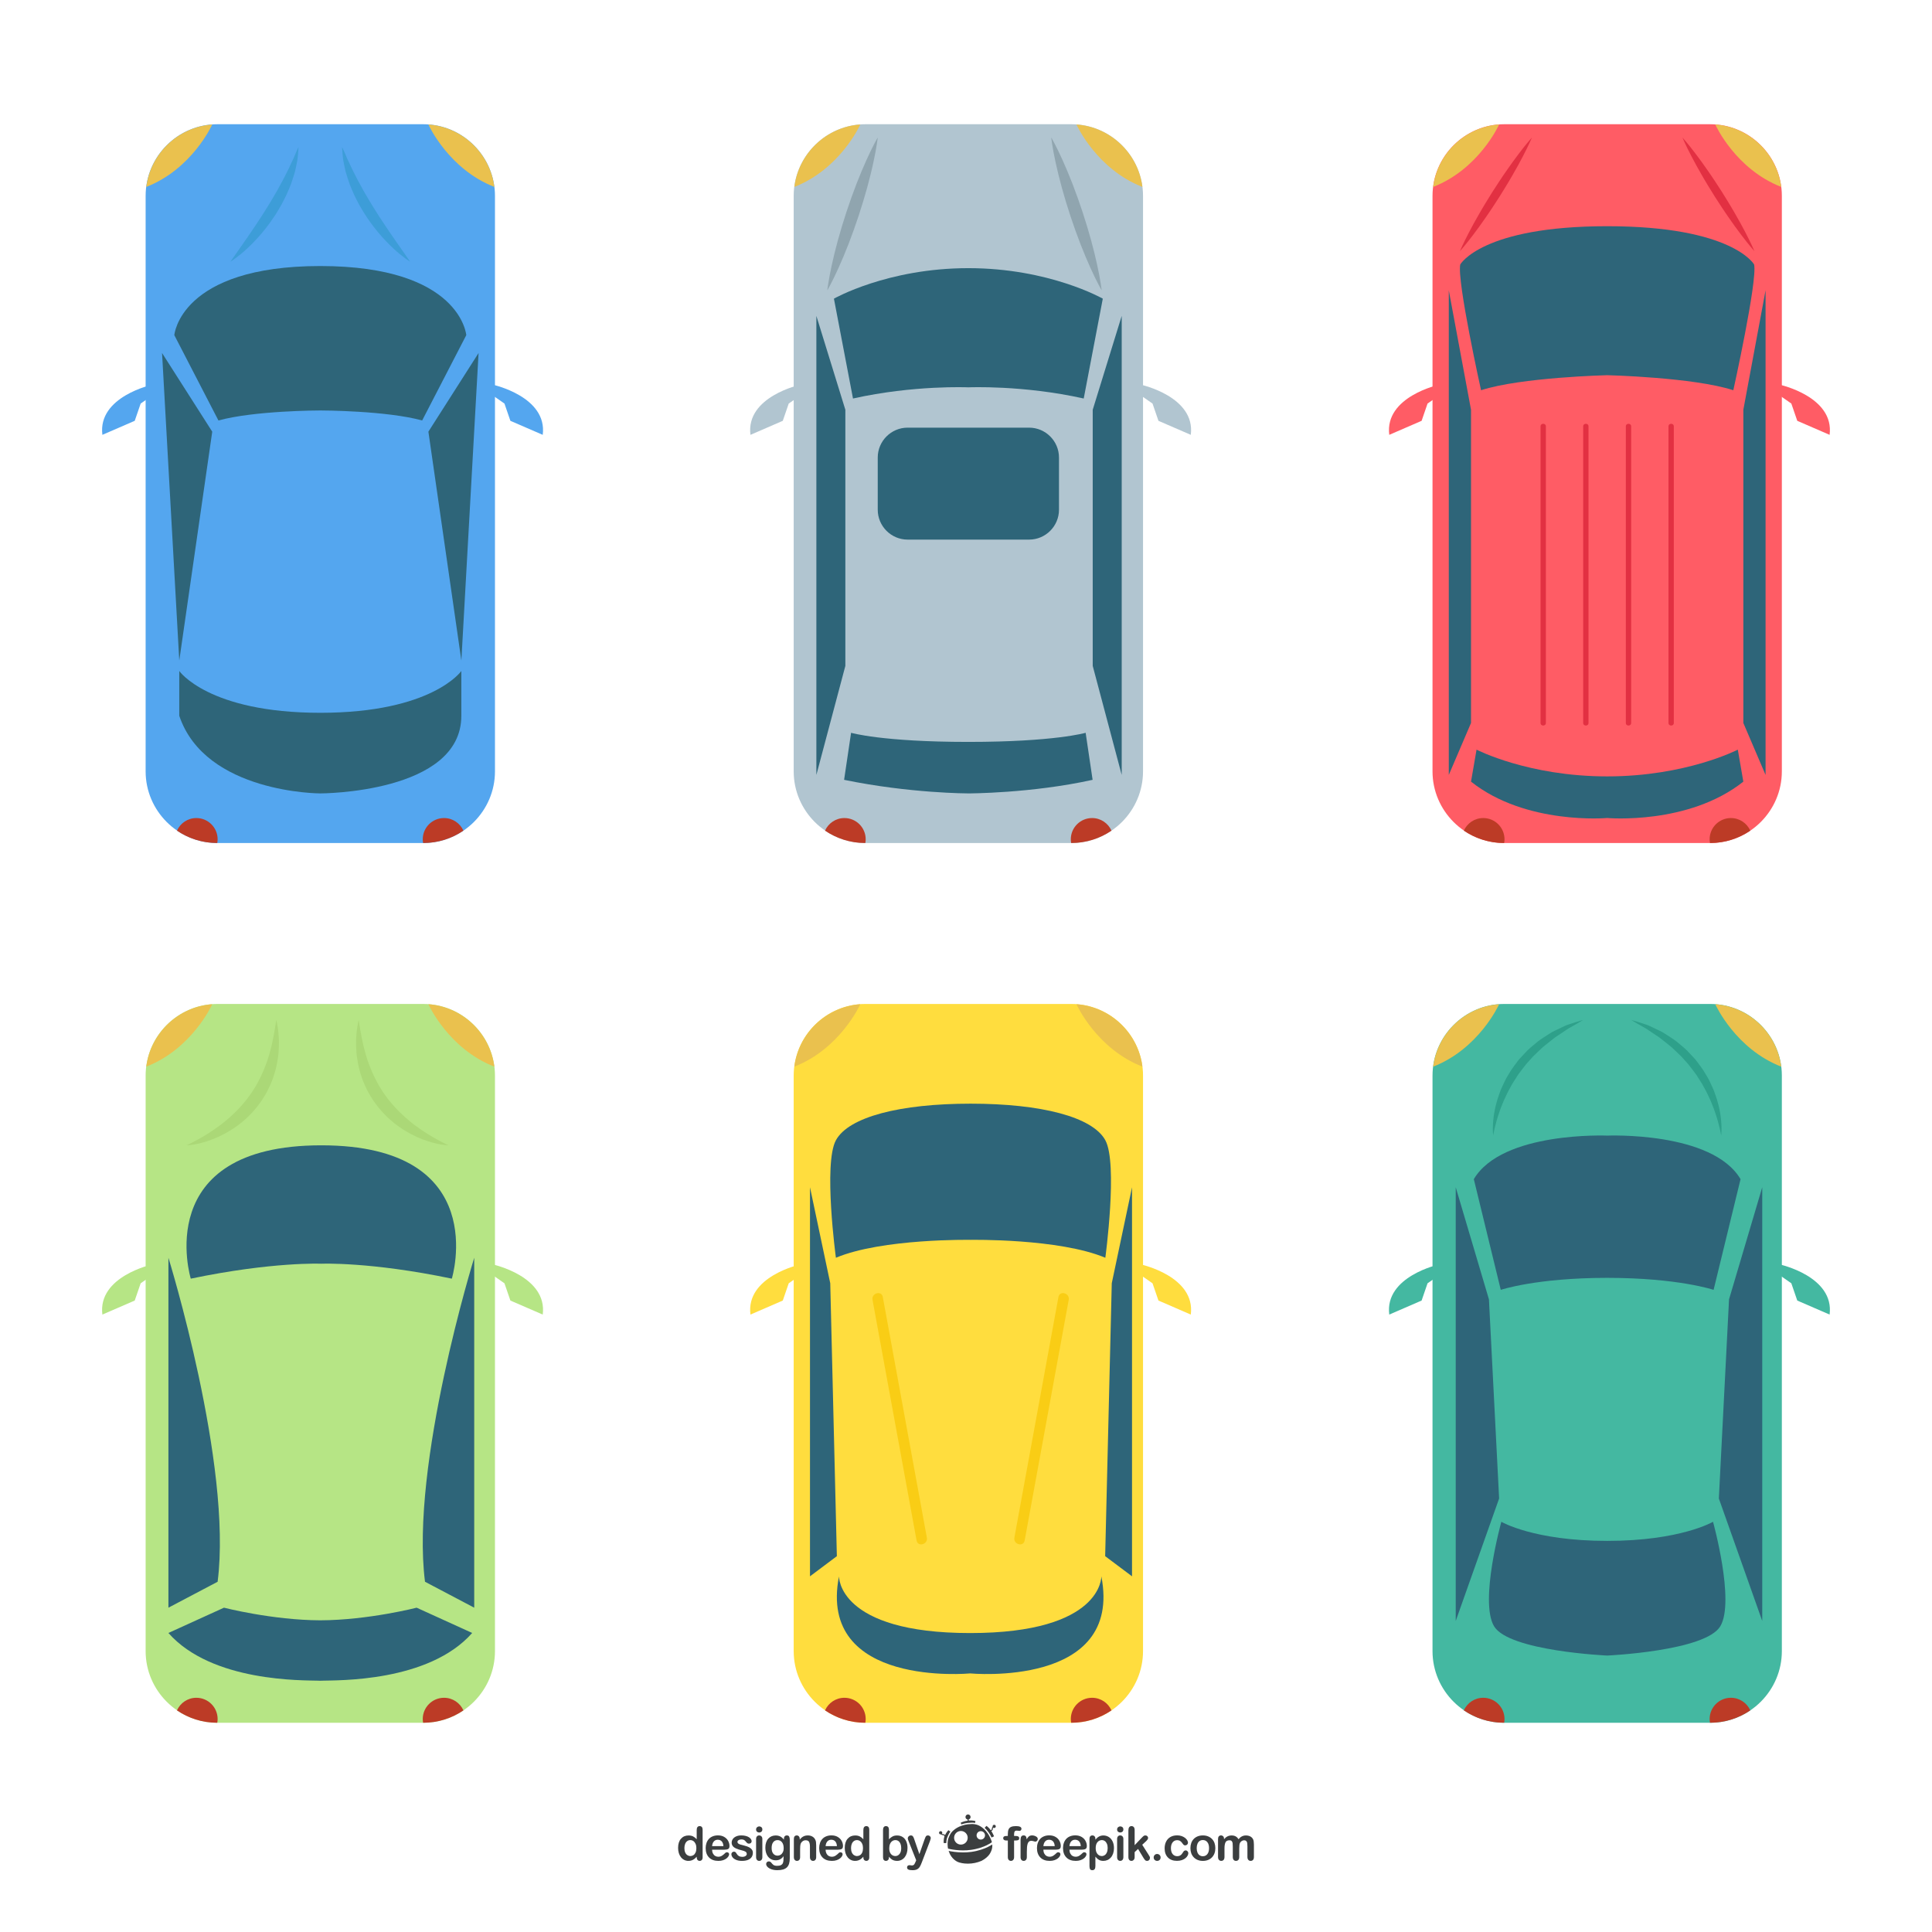 <?xml version="1.0" encoding="utf-8"?>
<!-- Generator: Adobe Illustrator 27.5.0, SVG Export Plug-In . SVG Version: 6.00 Build 0)  -->
<svg version="1.1" xmlns="http://www.w3.org/2000/svg" xmlns:xlink="http://www.w3.org/1999/xlink" x="0px" y="0px"
	 viewBox="0 0 500 500" style="enable-background:new 0 0 500 500;" xml:space="preserve">
<g id="BACKGROUND">
	<rect style="fill:#FFFFFF;" width="500" height="500"/>
</g>
<g id="DESIGNED_BY_FREEPIK">
	<g>
		<g>
			<path style="fill:#3B3E3F;" d="M180.308,480.67v-0.16c-0.218,0.248-0.433,0.453-0.645,0.607c-0.211,0.158-0.44,0.276-0.689,0.356
				c-0.246,0.084-0.517,0.122-0.81,0.122c-0.388,0-0.748-0.081-1.077-0.245c-0.332-0.164-0.617-0.399-0.859-0.704
				c-0.24-0.304-0.424-0.661-0.549-1.075c-0.125-0.41-0.187-0.856-0.187-1.335c0-1.013,0.248-1.803,0.742-2.369
				c0.495-0.564,1.146-0.849,1.953-0.849c0.467,0,0.86,0.08,1.182,0.241c0.319,0.16,0.632,0.407,0.938,0.738v-2.392
				c0-0.333,0.065-0.583,0.198-0.755c0.133-0.169,0.322-0.255,0.567-0.255c0.245,0,0.435,0.079,0.567,0.234
				c0.132,0.158,0.199,0.388,0.199,0.692v7.146c0,0.31-0.071,0.54-0.214,0.695c-0.144,0.153-0.327,0.23-0.553,0.23
				c-0.222,0-0.404-0.079-0.55-0.239C180.379,481.196,180.308,480.967,180.308,480.67z M177.121,478.29
				c0,0.439,0.068,0.813,0.203,1.123c0.137,0.308,0.323,0.54,0.562,0.696c0.238,0.156,0.497,0.235,0.778,0.235
				c0.283,0,0.543-0.074,0.781-0.224c0.234-0.147,0.422-0.376,0.563-0.683c0.142-0.306,0.211-0.691,0.211-1.148
				c0-0.432-0.069-0.804-0.211-1.113c-0.141-0.311-0.33-0.548-0.569-0.713c-0.24-0.164-0.501-0.245-0.787-0.245
				c-0.297,0-0.562,0.084-0.795,0.252c-0.234,0.168-0.415,0.409-0.543,0.724C177.184,477.509,177.121,477.874,177.121,478.29z"/>
			<path style="fill:#3B3E3F;" d="M187.453,478.7h-3.168c0.003,0.368,0.076,0.692,0.222,0.973c0.145,0.281,0.337,0.494,0.576,0.635
				c0.239,0.144,0.503,0.215,0.792,0.215c0.195,0,0.371-0.022,0.531-0.068c0.161-0.046,0.316-0.117,0.467-0.214
				c0.15-0.098,0.289-0.201,0.414-0.311c0.127-0.111,0.291-0.262,0.494-0.452c0.082-0.071,0.201-0.107,0.355-0.107
				c0.166,0,0.301,0.046,0.403,0.138c0.103,0.091,0.155,0.219,0.155,0.386c0,0.146-0.058,0.316-0.172,0.513
				c-0.117,0.196-0.289,0.384-0.52,0.563c-0.231,0.182-0.521,0.329-0.872,0.447c-0.35,0.12-0.752,0.179-1.208,0.179
				c-1.042,0-1.851-0.297-2.429-0.89c-0.576-0.594-0.865-1.398-0.865-2.416c0-0.48,0.07-0.924,0.213-1.333
				c0.143-0.409,0.35-0.761,0.623-1.053c0.273-0.294,0.609-0.519,1.01-0.674c0.399-0.157,0.843-0.235,1.33-0.235
				c0.633,0,1.176,0.134,1.628,0.4c0.454,0.268,0.794,0.613,1.019,1.036c0.226,0.423,0.339,0.855,0.339,1.293
				c0,0.41-0.116,0.673-0.35,0.794C188.207,478.64,187.877,478.7,187.453,478.7z M184.285,477.78h2.938
				c-0.039-0.555-0.19-0.97-0.447-1.244c-0.26-0.275-0.601-0.413-1.025-0.413c-0.403,0-0.735,0.14-0.994,0.418
				C184.497,476.82,184.34,477.232,184.285,477.78z"/>
			<path style="fill:#3B3E3F;" d="M194.838,479.477c0,0.447-0.107,0.83-0.326,1.148c-0.217,0.319-0.539,0.561-0.965,0.726
				c-0.426,0.164-0.943,0.245-1.553,0.245c-0.58,0-1.08-0.089-1.494-0.268c-0.416-0.176-0.723-0.399-0.922-0.666
				c-0.197-0.269-0.296-0.536-0.296-0.806c0-0.179,0.062-0.33,0.191-0.456c0.126-0.127,0.287-0.19,0.48-0.19
				c0.17,0,0.299,0.042,0.391,0.126c0.092,0.082,0.179,0.2,0.262,0.349c0.166,0.29,0.365,0.504,0.598,0.648
				c0.232,0.141,0.547,0.213,0.947,0.213c0.324,0,0.59-0.073,0.797-0.217c0.209-0.146,0.313-0.311,0.313-0.495
				c0-0.286-0.107-0.492-0.324-0.624c-0.216-0.129-0.57-0.256-1.065-0.374c-0.558-0.138-1.012-0.284-1.362-0.438
				c-0.351-0.151-0.63-0.352-0.84-0.602c-0.21-0.249-0.314-0.557-0.314-0.92c0-0.324,0.096-0.631,0.29-0.921
				c0.194-0.288,0.481-0.519,0.859-0.691c0.378-0.171,0.833-0.258,1.367-0.258c0.42,0,0.798,0.044,1.13,0.132
				c0.335,0.086,0.614,0.203,0.838,0.35c0.224,0.145,0.395,0.309,0.51,0.487c0.118,0.177,0.175,0.351,0.175,0.522
				c0,0.185-0.062,0.338-0.185,0.458c-0.125,0.117-0.303,0.179-0.533,0.179c-0.166,0-0.307-0.048-0.424-0.145
				c-0.117-0.094-0.25-0.237-0.4-0.426c-0.123-0.159-0.268-0.286-0.433-0.382c-0.167-0.095-0.392-0.141-0.678-0.141
				c-0.293,0-0.536,0.061-0.73,0.186c-0.194,0.126-0.291,0.28-0.291,0.466c0,0.171,0.07,0.31,0.213,0.418
				c0.143,0.111,0.334,0.201,0.577,0.271c0.24,0.071,0.572,0.158,0.997,0.261c0.502,0.123,0.912,0.27,1.23,0.439
				c0.318,0.169,0.561,0.371,0.726,0.603C194.756,478.917,194.838,479.18,194.838,479.477z"/>
			<path style="fill:#3B3E3F;" d="M196.494,474.254c-0.225,0-0.419-0.07-0.578-0.208c-0.162-0.138-0.24-0.334-0.24-0.588
				c0-0.23,0.081-0.418,0.244-0.566c0.165-0.149,0.357-0.224,0.574-0.224c0.21,0,0.395,0.067,0.558,0.203
				c0.163,0.134,0.243,0.329,0.243,0.587c0,0.249-0.08,0.443-0.238,0.584C196.899,474.183,196.711,474.254,196.494,474.254z
				 M197.295,475.927v4.685c0,0.324-0.076,0.569-0.23,0.736c-0.155,0.166-0.351,0.248-0.588,0.248c-0.238,0-0.432-0.083-0.58-0.255
				c-0.148-0.17-0.221-0.413-0.221-0.729v-4.636c0-0.321,0.072-0.563,0.221-0.726c0.148-0.161,0.342-0.243,0.58-0.243
				c0.237,0,0.433,0.082,0.588,0.243C197.219,475.413,197.295,475.639,197.295,475.927z"/>
			<path style="fill:#3B3E3F;" d="M204.395,476.194v4.707c0,0.539-0.058,1.003-0.174,1.39c-0.113,0.388-0.297,0.709-0.551,0.962
				c-0.253,0.252-0.586,0.441-0.994,0.564c-0.409,0.123-0.92,0.184-1.528,0.184c-0.558,0-1.058-0.077-1.497-0.233
				c-0.438-0.158-0.775-0.359-1.014-0.606c-0.238-0.247-0.356-0.501-0.356-0.762c0-0.198,0.067-0.36,0.201-0.484
				c0.134-0.125,0.298-0.188,0.487-0.188c0.236,0,0.445,0.105,0.623,0.315c0.088,0.105,0.176,0.214,0.27,0.322
				c0.093,0.111,0.196,0.203,0.309,0.28c0.112,0.077,0.248,0.135,0.406,0.173c0.157,0.036,0.341,0.055,0.546,0.055
				c0.42,0,0.746-0.059,0.977-0.175c0.232-0.116,0.395-0.279,0.487-0.489c0.093-0.209,0.147-0.434,0.163-0.674
				c0.016-0.24,0.027-0.625,0.036-1.155c-0.251,0.349-0.538,0.614-0.864,0.796c-0.326,0.182-0.716,0.273-1.166,0.273
				c-0.542,0-1.016-0.139-1.422-0.416c-0.406-0.277-0.719-0.665-0.936-1.164c-0.217-0.498-0.326-1.074-0.326-1.727
				c0-0.485,0.066-0.927,0.199-1.317c0.133-0.393,0.321-0.723,0.566-0.992c0.245-0.268,0.529-0.471,0.848-0.607
				c0.322-0.138,0.674-0.206,1.058-0.206c0.459,0,0.857,0.09,1.194,0.264c0.336,0.177,0.648,0.453,0.938,0.829v-0.22
				c0-0.281,0.068-0.498,0.207-0.653c0.14-0.153,0.317-0.232,0.535-0.232c0.313,0,0.52,0.103,0.622,0.306
				C204.344,475.517,204.395,475.811,204.395,476.194z M199.699,478.249c0,0.656,0.143,1.153,0.431,1.488
				c0.286,0.338,0.657,0.506,1.112,0.506c0.27,0,0.523-0.073,0.762-0.217c0.24-0.145,0.436-0.363,0.587-0.653
				c0.148-0.29,0.224-0.643,0.224-1.059c0-0.661-0.145-1.176-0.436-1.543c-0.291-0.367-0.674-0.552-1.148-0.552
				c-0.464,0-0.835,0.177-1.113,0.528C199.838,477.099,199.699,477.6,199.699,478.249z"/>
			<path style="fill:#3B3E3F;" d="M206.971,475.904v0.195c0.284-0.376,0.596-0.653,0.935-0.828c0.339-0.176,0.727-0.265,1.165-0.265
				c0.428,0,0.811,0.094,1.146,0.279c0.336,0.187,0.589,0.449,0.754,0.788c0.107,0.2,0.177,0.413,0.207,0.643
				c0.031,0.229,0.049,0.522,0.049,0.88v3.015c0,0.324-0.074,0.569-0.223,0.736c-0.148,0.166-0.342,0.248-0.578,0.248
				c-0.242,0-0.438-0.083-0.588-0.255c-0.152-0.17-0.227-0.413-0.227-0.729v-2.702c0-0.533-0.074-0.941-0.223-1.225
				c-0.148-0.283-0.443-0.426-0.888-0.426c-0.288,0-0.552,0.087-0.788,0.26c-0.238,0.171-0.413,0.408-0.523,0.709
				c-0.078,0.241-0.119,0.691-0.119,1.354v2.03c0,0.327-0.076,0.575-0.229,0.739c-0.15,0.164-0.349,0.245-0.589,0.245
				c-0.235,0-0.427-0.083-0.577-0.255c-0.149-0.17-0.225-0.413-0.225-0.729v-4.685c0-0.309,0.066-0.54,0.201-0.692
				c0.134-0.151,0.318-0.228,0.551-0.228c0.144,0,0.273,0.033,0.388,0.102c0.113,0.067,0.206,0.168,0.275,0.303
				C206.936,475.545,206.971,475.71,206.971,475.904z"/>
			<path style="fill:#3B3E3F;" d="M216.828,478.7h-3.168c0.003,0.368,0.078,0.692,0.222,0.973c0.146,0.281,0.337,0.494,0.576,0.635
				c0.239,0.144,0.503,0.215,0.792,0.215c0.195,0,0.371-0.022,0.533-0.068c0.158-0.046,0.315-0.117,0.465-0.214
				c0.15-0.098,0.287-0.201,0.416-0.311c0.125-0.111,0.291-0.262,0.492-0.452c0.082-0.071,0.201-0.107,0.355-0.107
				c0.166,0,0.301,0.046,0.404,0.138c0.104,0.091,0.154,0.219,0.154,0.386c0,0.146-0.058,0.316-0.172,0.513
				c-0.115,0.196-0.289,0.384-0.52,0.563c-0.231,0.182-0.521,0.329-0.872,0.447c-0.35,0.12-0.752,0.179-1.208,0.179
				c-1.042,0-1.851-0.297-2.428-0.89c-0.578-0.594-0.866-1.398-0.866-2.416c0-0.48,0.07-0.924,0.213-1.333
				c0.143-0.409,0.35-0.761,0.624-1.053c0.273-0.294,0.608-0.519,1.009-0.674c0.399-0.157,0.843-0.235,1.33-0.235
				c0.633,0,1.176,0.134,1.628,0.4c0.454,0.268,0.794,0.613,1.019,1.036c0.225,0.423,0.338,0.855,0.338,1.293
				c0,0.41-0.116,0.673-0.35,0.794C217.582,478.64,217.254,478.7,216.828,478.7z M213.66,477.78h2.938
				c-0.039-0.555-0.19-0.97-0.447-1.244c-0.26-0.275-0.601-0.413-1.025-0.413c-0.403,0-0.735,0.14-0.994,0.418
				C213.872,476.82,213.715,477.232,213.66,477.78z"/>
			<path style="fill:#3B3E3F;" d="M223.436,480.67v-0.16c-0.217,0.248-0.433,0.453-0.643,0.607
				c-0.212,0.158-0.442,0.276-0.689,0.356c-0.248,0.084-0.518,0.122-0.811,0.122c-0.389,0-0.748-0.081-1.078-0.245
				c-0.33-0.164-0.617-0.399-0.857-0.704c-0.241-0.304-0.424-0.661-0.549-1.075c-0.125-0.41-0.186-0.856-0.186-1.335
				c0-1.013,0.247-1.803,0.741-2.369c0.495-0.564,1.146-0.849,1.953-0.849c0.467,0,0.861,0.08,1.182,0.241
				c0.32,0.16,0.633,0.407,0.938,0.738v-2.392c0-0.333,0.066-0.583,0.198-0.755c0.134-0.169,0.323-0.255,0.567-0.255
				c0.246,0,0.434,0.079,0.566,0.234c0.134,0.158,0.199,0.388,0.199,0.692v7.146c0,0.31-0.07,0.54-0.213,0.695
				c-0.143,0.153-0.326,0.23-0.553,0.23c-0.222,0-0.404-0.079-0.549-0.239C223.507,481.196,223.436,480.967,223.436,480.67z
				 M220.248,478.29c0,0.439,0.068,0.813,0.205,1.123c0.135,0.308,0.323,0.54,0.561,0.696c0.236,0.156,0.495,0.235,0.776,0.235
				c0.285,0,0.545-0.074,0.781-0.224c0.235-0.147,0.424-0.376,0.564-0.683c0.14-0.306,0.209-0.691,0.209-1.148
				c0-0.432-0.069-0.804-0.209-1.113c-0.141-0.311-0.331-0.548-0.57-0.713c-0.24-0.164-0.502-0.245-0.787-0.245
				c-0.297,0-0.563,0.084-0.795,0.252c-0.233,0.168-0.415,0.409-0.544,0.724C220.311,477.509,220.248,477.874,220.248,478.29z"/>
			<path style="fill:#3B3E3F;" d="M230.059,473.523v2.475c0.305-0.316,0.615-0.559,0.934-0.726c0.315-0.169,0.707-0.253,1.174-0.253
				c0.539,0,1.01,0.128,1.417,0.382c0.405,0.257,0.719,0.627,0.943,1.111c0.224,0.485,0.335,1.06,0.335,1.725
				c0,0.491-0.062,0.94-0.186,1.351c-0.126,0.41-0.307,0.765-0.544,1.065c-0.237,0.3-0.526,0.534-0.864,0.698
				c-0.338,0.164-0.711,0.245-1.119,0.245c-0.249,0-0.483-0.029-0.703-0.089c-0.22-0.059-0.406-0.137-0.562-0.234
				c-0.153-0.097-0.286-0.196-0.394-0.299c-0.109-0.103-0.254-0.258-0.432-0.464v0.16c0,0.305-0.072,0.535-0.22,0.693
				c-0.146,0.155-0.332,0.232-0.558,0.232c-0.23,0-0.412-0.077-0.548-0.232c-0.138-0.158-0.206-0.389-0.206-0.693v-7.075
				c0-0.329,0.066-0.578,0.198-0.745c0.133-0.169,0.318-0.253,0.556-0.253c0.25,0,0.441,0.081,0.576,0.241
				C229.991,472.998,230.059,473.226,230.059,473.523z M230.137,478.338c0,0.645,0.146,1.14,0.442,1.485
				c0.294,0.347,0.681,0.521,1.16,0.521c0.406,0,0.759-0.177,1.054-0.532c0.295-0.353,0.442-0.861,0.442-1.522
				c0-0.428-0.062-0.795-0.185-1.105c-0.122-0.308-0.297-0.547-0.521-0.715c-0.226-0.168-0.49-0.252-0.79-0.252
				c-0.309,0-0.585,0.084-0.825,0.252c-0.242,0.168-0.432,0.411-0.57,0.729C230.205,477.519,230.137,477.898,230.137,478.338z"/>
			<path style="fill:#3B3E3F;" d="M236.963,481.799l0.148-0.363l-1.995-5.021c-0.121-0.288-0.184-0.499-0.184-0.63
				c0-0.138,0.037-0.267,0.107-0.385c0.072-0.119,0.17-0.215,0.294-0.285c0.125-0.072,0.254-0.107,0.389-0.107
				c0.233,0,0.41,0.074,0.528,0.224c0.119,0.147,0.223,0.359,0.314,0.637l1.371,3.989l1.301-3.71c0.102-0.3,0.196-0.536,0.279-0.706
				c0.083-0.17,0.17-0.285,0.264-0.344c0.092-0.06,0.225-0.09,0.395-0.09c0.124,0,0.242,0.032,0.354,0.1
				c0.112,0.063,0.2,0.152,0.262,0.263c0.061,0.111,0.092,0.227,0.092,0.351c-0.017,0.074-0.041,0.182-0.078,0.321
				c-0.035,0.138-0.078,0.279-0.13,0.421l-2.113,5.532c-0.182,0.486-0.36,0.868-0.534,1.145c-0.175,0.276-0.404,0.491-0.691,0.638
				c-0.287,0.149-0.674,0.224-1.161,0.224c-0.475,0-0.831-0.051-1.067-0.153c-0.238-0.104-0.357-0.291-0.357-0.565
				c0-0.186,0.057-0.329,0.17-0.43c0.113-0.102,0.279-0.152,0.501-0.152c0.087,0,0.173,0.011,0.257,0.036
				c0.102,0.023,0.191,0.036,0.266,0.036c0.186,0,0.333-0.027,0.439-0.084c0.107-0.055,0.203-0.151,0.287-0.288
				C236.754,482.266,236.852,482.064,236.963,481.799z"/>
		</g>
		<g>
			<path style="fill:#3B3E3F;" d="M260.439,475.147h0.387v-0.485c0-0.509,0.063-0.911,0.191-1.211
				c0.128-0.3,0.347-0.517,0.655-0.652c0.306-0.136,0.726-0.205,1.26-0.205c0.949,0,1.42,0.229,1.42,0.697
				c0,0.148-0.05,0.277-0.15,0.383c-0.096,0.106-0.214,0.161-0.349,0.161c-0.063,0-0.173-0.012-0.329-0.038
				c-0.148-0.02-0.282-0.034-0.39-0.034c-0.292,0-0.479,0.088-0.565,0.26c-0.08,0.173-0.123,0.417-0.123,0.74v0.385h0.396
				c0.619,0,0.925,0.186,0.925,0.561c0,0.261-0.079,0.431-0.245,0.502c-0.163,0.071-0.389,0.106-0.68,0.106h-0.396v4.295
				c0,0.319-0.076,0.563-0.23,0.729c-0.151,0.172-0.347,0.254-0.59,0.254c-0.23,0-0.418-0.082-0.573-0.254
				c-0.153-0.167-0.227-0.41-0.227-0.729v-4.295h-0.446c-0.242,0-0.427-0.052-0.559-0.164c-0.13-0.106-0.196-0.248-0.196-0.423
				C259.625,475.34,259.896,475.147,260.439,475.147"/>
			<path style="fill:#3B3E3F;" d="M265.745,479.256v1.355c0,0.326-0.082,0.575-0.233,0.737c-0.154,0.166-0.35,0.246-0.586,0.246
				c-0.238,0-0.43-0.081-0.579-0.251c-0.147-0.164-0.226-0.409-0.226-0.733v-4.515c0-0.729,0.263-1.093,0.789-1.093
				c0.271,0,0.463,0.085,0.583,0.256c0.118,0.17,0.185,0.421,0.198,0.754c0.191-0.333,0.391-0.584,0.593-0.754
				c0.208-0.171,0.477-0.256,0.818-0.256c0.343,0,0.669,0.085,0.991,0.256c0.321,0.17,0.481,0.397,0.481,0.677
				c0,0.196-0.069,0.362-0.204,0.489c-0.138,0.13-0.284,0.195-0.441,0.195c-0.061,0-0.206-0.04-0.432-0.113
				c-0.228-0.071-0.432-0.108-0.602-0.108c-0.237,0-0.433,0.064-0.582,0.186c-0.151,0.129-0.27,0.311-0.353,0.554
				c-0.081,0.248-0.138,0.541-0.171,0.879C265.759,478.356,265.745,478.771,265.745,479.256"/>
			<path style="fill:#3B3E3F;" d="M273.196,478.698h-3.172c0.007,0.367,0.079,0.694,0.222,0.974c0.147,0.28,0.338,0.492,0.578,0.636
				c0.24,0.143,0.503,0.214,0.794,0.214c0.192,0,0.369-0.022,0.53-0.07c0.158-0.044,0.315-0.116,0.465-0.214
				c0.151-0.096,0.288-0.199,0.416-0.313c0.126-0.108,0.291-0.26,0.494-0.449c0.084-0.071,0.202-0.108,0.354-0.108
				c0.167,0,0.301,0.047,0.405,0.139c0.103,0.092,0.152,0.218,0.152,0.387c0,0.145-0.056,0.317-0.167,0.511
				c-0.117,0.199-0.289,0.386-0.522,0.566c-0.233,0.178-0.525,0.329-0.874,0.446c-0.349,0.119-0.753,0.179-1.207,0.179
				c-1.044,0-1.853-0.296-2.429-0.889c-0.578-0.595-0.869-1.402-0.869-2.417c0-0.479,0.073-0.925,0.217-1.334
				c0.141-0.412,0.349-0.761,0.624-1.055c0.271-0.294,0.606-0.518,1.008-0.674c0.398-0.157,0.841-0.234,1.33-0.234
				c0.632,0,1.175,0.134,1.629,0.403c0.451,0.265,0.796,0.611,1.019,1.034c0.225,0.425,0.338,0.855,0.338,1.296
				c0,0.406-0.117,0.67-0.351,0.792C273.948,478.638,273.619,478.698,273.196,478.698 M270.024,477.776h2.939
				c-0.039-0.553-0.186-0.968-0.446-1.241c-0.261-0.276-0.599-0.413-1.025-0.413c-0.403,0-0.735,0.139-0.994,0.419
				C270.238,476.819,270.079,477.23,270.024,477.776"/>
			<path style="fill:#3B3E3F;" d="M279.938,478.698h-3.17c0.004,0.367,0.078,0.694,0.221,0.974c0.146,0.28,0.337,0.492,0.576,0.636
				c0.24,0.143,0.503,0.214,0.795,0.214c0.192,0,0.369-0.022,0.527-0.07c0.163-0.044,0.316-0.116,0.469-0.214
				c0.151-0.096,0.288-0.199,0.415-0.313c0.124-0.108,0.29-0.26,0.493-0.449c0.084-0.071,0.203-0.108,0.354-0.108
				c0.169,0,0.302,0.047,0.407,0.139c0.103,0.092,0.149,0.218,0.149,0.387c0,0.145-0.054,0.317-0.17,0.511
				c-0.111,0.199-0.285,0.386-0.519,0.566c-0.232,0.178-0.526,0.329-0.874,0.446c-0.348,0.119-0.754,0.179-1.208,0.179
				c-1.043,0-1.849-0.296-2.429-0.889c-0.578-0.595-0.868-1.402-0.868-2.417c0-0.479,0.072-0.925,0.218-1.334
				c0.142-0.412,0.349-0.761,0.622-1.055c0.272-0.294,0.608-0.518,1.008-0.674c0.399-0.157,0.846-0.234,1.331-0.234
				c0.631,0,1.174,0.134,1.634,0.403c0.45,0.265,0.79,0.611,1.013,1.034c0.225,0.425,0.341,0.855,0.341,1.296
				c0,0.406-0.12,0.67-0.351,0.792C280.689,478.638,280.36,478.698,279.938,478.698 M276.768,477.776h2.938
				c-0.039-0.553-0.189-0.968-0.445-1.241c-0.265-0.276-0.603-0.413-1.027-0.413c-0.404,0-0.735,0.139-0.996,0.419
				C276.978,476.819,276.82,477.23,276.768,477.776"/>
			<path style="fill:#3B3E3F;" d="M283.488,475.917v0.193c0.304-0.376,0.621-0.652,0.952-0.828c0.324-0.178,0.699-0.267,1.113-0.267
				c0.497,0,0.96,0.13,1.38,0.385c0.42,0.26,0.749,0.636,0.993,1.13c0.244,0.497,0.367,1.082,0.367,1.759
				c0,0.497-0.071,0.958-0.21,1.376c-0.142,0.417-0.337,0.767-0.582,1.049c-0.244,0.281-0.535,0.502-0.867,0.654
				c-0.339,0.15-0.694,0.227-1.081,0.227c-0.462,0-0.852-0.093-1.165-0.28c-0.314-0.182-0.614-0.457-0.9-0.815v2.433
				c0,0.709-0.261,1.067-0.778,1.067c-0.307,0-0.506-0.091-0.608-0.274c-0.095-0.186-0.146-0.451-0.146-0.807v-6.996
				c0-0.308,0.068-0.537,0.201-0.691c0.134-0.149,0.319-0.228,0.553-0.228c0.23,0,0.416,0.078,0.561,0.233
				C283.417,475.396,283.488,475.619,283.488,475.917 M286.665,478.272c0-0.429-0.065-0.796-0.196-1.104
				c-0.132-0.307-0.312-0.542-0.541-0.704c-0.23-0.165-0.49-0.247-0.77-0.247c-0.447,0-0.824,0.177-1.132,0.527
				c-0.307,0.354-0.462,0.871-0.462,1.558c0,0.642,0.152,1.146,0.46,1.504c0.305,0.358,0.68,0.537,1.134,0.537
				c0.267,0,0.518-0.08,0.748-0.233c0.231-0.157,0.414-0.392,0.551-0.705C286.596,479.091,286.665,478.713,286.665,478.272"/>
			<path style="fill:#3B3E3F;" d="M289.926,474.25c-0.228,0-0.419-0.072-0.578-0.21c-0.162-0.14-0.241-0.333-0.241-0.585
				c0-0.232,0.081-0.418,0.247-0.568c0.164-0.147,0.355-0.223,0.572-0.223c0.213,0,0.397,0.065,0.558,0.198
				c0.163,0.137,0.244,0.335,0.244,0.593c0,0.249-0.079,0.444-0.236,0.585C290.334,474.178,290.146,474.25,289.926,474.25
				 M290.727,475.923v4.689c0,0.322-0.077,0.567-0.23,0.732c-0.156,0.17-0.351,0.251-0.589,0.251c-0.237,0-0.428-0.082-0.579-0.254
				c-0.148-0.172-0.223-0.416-0.223-0.728v-4.643c0-0.318,0.075-0.559,0.223-0.722c0.151-0.165,0.342-0.244,0.579-0.244
				c0.238,0,0.433,0.079,0.589,0.244C290.65,475.411,290.727,475.638,290.727,475.923"/>
			<path style="fill:#3B3E3F;" d="M295.952,480.855l-1.427-2.353l-0.881,0.829v1.292c0,0.312-0.082,0.551-0.247,0.718
				c-0.161,0.172-0.354,0.254-0.566,0.254c-0.249,0-0.447-0.081-0.589-0.251c-0.142-0.164-0.214-0.409-0.214-0.733v-6.914
				c0-0.359,0.071-0.632,0.206-0.822c0.141-0.19,0.341-0.282,0.597-0.282c0.249,0,0.445,0.086,0.594,0.257
				c0.145,0.17,0.22,0.421,0.22,0.751v3.934l1.823-1.913c0.226-0.236,0.395-0.401,0.516-0.487c0.119-0.087,0.264-0.13,0.432-0.13
				c0.204,0,0.371,0.064,0.51,0.193c0.133,0.128,0.2,0.29,0.2,0.483c0,0.237-0.221,0.556-0.659,0.95l-0.86,0.789l1.662,2.614
				c0.12,0.195,0.212,0.34,0.264,0.441c0.053,0.1,0.082,0.2,0.082,0.289c0,0.258-0.072,0.459-0.213,0.608
				c-0.142,0.149-0.327,0.222-0.553,0.222c-0.198,0-0.354-0.05-0.46-0.16C296.281,481.327,296.134,481.133,295.952,480.855"/>
			<path style="fill:#3B3E3F;" d="M299.476,481.595c-0.245,0-0.455-0.078-0.634-0.238c-0.178-0.154-0.269-0.378-0.269-0.665
				c0-0.24,0.087-0.449,0.256-0.622c0.172-0.174,0.38-0.262,0.63-0.262c0.249,0,0.46,0.088,0.64,0.258
				c0.175,0.172,0.264,0.384,0.264,0.626c0,0.283-0.089,0.506-0.264,0.663C299.919,481.517,299.712,481.595,299.476,481.595"/>
			<path style="fill:#3B3E3F;" d="M307.536,479.589c0,0.201-0.061,0.418-0.182,0.646c-0.119,0.232-0.305,0.449-0.554,0.657
				c-0.246,0.207-0.557,0.376-0.934,0.502c-0.376,0.127-0.802,0.191-1.271,0.191c-1.003,0-1.785-0.293-2.348-0.875
				c-0.56-0.585-0.841-1.368-0.841-2.35c0-0.668,0.127-1.254,0.386-1.766c0.255-0.509,0.628-0.904,1.114-1.184
				c0.486-0.28,1.072-0.419,1.746-0.419c0.421,0,0.805,0.061,1.157,0.184c0.35,0.123,0.646,0.282,0.892,0.476
				c0.242,0.196,0.428,0.401,0.556,0.619c0.129,0.221,0.192,0.426,0.192,0.617c0,0.192-0.07,0.357-0.215,0.492
				c-0.147,0.134-0.322,0.203-0.523,0.203c-0.137,0-0.249-0.036-0.338-0.105c-0.091-0.069-0.19-0.181-0.299-0.339
				c-0.2-0.299-0.404-0.525-0.624-0.675c-0.214-0.151-0.487-0.226-0.821-0.226c-0.476,0-0.863,0.187-1.158,0.562
				c-0.291,0.371-0.439,0.887-0.439,1.534c0,0.305,0.04,0.587,0.115,0.842c0.073,0.254,0.182,0.472,0.324,0.651
				c0.145,0.18,0.314,0.315,0.517,0.409c0.202,0.097,0.426,0.142,0.665,0.142c0.326,0,0.604-0.075,0.836-0.226
				c0.234-0.15,0.438-0.38,0.616-0.688c0.098-0.183,0.204-0.323,0.318-0.427c0.114-0.103,0.255-0.157,0.422-0.157
				c0.197,0,0.362,0.077,0.491,0.227C307.47,479.258,307.536,479.419,307.536,479.589"/>
			<path style="fill:#3B3E3F;" d="M314.53,478.302c0,0.48-0.076,0.927-0.223,1.337c-0.153,0.407-0.369,0.757-0.655,1.049
				c-0.284,0.292-0.626,0.517-1.02,0.674c-0.399,0.155-0.844,0.234-1.336,0.234c-0.491,0-0.934-0.079-1.326-0.239
				c-0.39-0.154-0.73-0.383-1.016-0.676c-0.289-0.299-0.506-0.646-0.658-1.048c-0.143-0.403-0.219-0.847-0.219-1.331
				c0-0.492,0.077-0.941,0.224-1.349c0.151-0.41,0.369-0.759,0.649-1.047c0.282-0.288,0.622-0.511,1.02-0.669
				c0.402-0.155,0.843-0.233,1.326-0.233c0.489,0,0.935,0.078,1.336,0.238c0.398,0.157,0.74,0.384,1.027,0.676
				c0.286,0.296,0.503,0.643,0.649,1.044C314.455,477.369,314.53,477.811,314.53,478.302 M312.903,478.302
				c0-0.661-0.146-1.176-0.435-1.543c-0.29-0.373-0.683-0.556-1.172-0.556c-0.318,0-0.598,0.083-0.839,0.246
				c-0.241,0.164-0.427,0.405-0.557,0.729c-0.131,0.32-0.197,0.695-0.197,1.124c0,0.424,0.064,0.791,0.192,1.108
				c0.131,0.318,0.315,0.56,0.555,0.729c0.24,0.166,0.521,0.253,0.846,0.253c0.489,0,0.882-0.186,1.172-0.558
				C312.757,479.465,312.903,478.952,312.903,478.302"/>
			<path style="fill:#3B3E3F;" d="M320.713,478.419v2.155c0,0.342-0.076,0.595-0.23,0.767c-0.157,0.172-0.357,0.255-0.612,0.255
				c-0.244,0-0.445-0.083-0.595-0.255c-0.153-0.172-0.232-0.425-0.232-0.767v-2.582c0-0.408-0.014-0.726-0.04-0.952
				c-0.028-0.222-0.105-0.41-0.226-0.553c-0.123-0.147-0.318-0.22-0.583-0.22c-0.53,0-0.878,0.182-1.047,0.551
				c-0.168,0.36-0.254,0.884-0.254,1.567v2.188c0,0.335-0.076,0.591-0.226,0.765c-0.157,0.17-0.355,0.257-0.603,0.257
				c-0.247,0-0.447-0.087-0.604-0.257c-0.156-0.174-0.234-0.43-0.234-0.765v-4.638c0-0.305,0.068-0.537,0.209-0.694
				c0.144-0.16,0.328-0.238,0.557-0.238c0.222,0,0.407,0.077,0.558,0.223c0.146,0.149,0.22,0.354,0.22,0.615v0.152
				c0.283-0.334,0.585-0.582,0.904-0.737c0.321-0.162,0.676-0.241,1.07-0.241c0.406,0,0.756,0.081,1.049,0.244
				c0.292,0.162,0.532,0.408,0.725,0.734c0.274-0.329,0.567-0.575,0.882-0.737c0.313-0.161,0.658-0.241,1.038-0.241
				c0.44,0,0.825,0.089,1.146,0.262c0.32,0.174,0.56,0.425,0.718,0.747c0.138,0.296,0.206,0.756,0.206,1.386v3.164
				c0,0.342-0.075,0.595-0.23,0.767c-0.154,0.172-0.358,0.255-0.611,0.255c-0.247,0-0.447-0.087-0.602-0.257
				c-0.157-0.174-0.236-0.43-0.236-0.765v-2.727c0-0.349-0.015-0.626-0.043-0.835c-0.029-0.211-0.11-0.389-0.239-0.53
				c-0.133-0.142-0.332-0.215-0.595-0.215c-0.215,0-0.417,0.067-0.609,0.193c-0.192,0.123-0.343,0.298-0.451,0.508
				C320.773,477.241,320.713,477.726,320.713,478.419"/>
		</g>
		<g>
			<path style="fill:#3B3E3F;" d="M245.272,477.908c-0.001-0.003-0.001-0.006-0.001-0.011
				C245.271,477.902,245.271,477.905,245.272,477.908z"/>
			<path style="fill:#3B3E3F;" d="M245.354,478.427c0.002,0,0.002,0,0.002,0c-0.031-0.147-0.055-0.294-0.074-0.438
				C245.301,478.135,245.324,478.28,245.354,478.427z"/>
			<path style="fill:#3B3E3F;" d="M245.89,479.931c-0.003-0.006-0.006-0.014-0.009-0.021
				C245.884,479.917,245.887,479.925,245.89,479.931z"/>
			<path style="fill:#3B3E3F;" d="M245.838,479.83c-0.013-0.026-0.025-0.056-0.039-0.083
				C245.813,479.776,245.825,479.804,245.838,479.83z"/>
			<path style="fill:#3B3E3F;" d="M245.504,479.006c0.08,0.25,0.176,0.492,0.286,0.724c-0.112-0.235-0.206-0.478-0.284-0.724
				C245.506,479.006,245.506,479.006,245.504,479.006z"/>
			<path style="fill:#3B3E3F;" d="M251.546,471.699c0.313,0,0.544,0.023,0.809,0.068l0.076-0.478c0,0-0.732-0.225-1.694-0.146
				l-0.076-0.26c0.299-0.063,0.524-0.329,0.524-0.646c0-0.363-0.298-0.658-0.661-0.658c-0.365,0-0.66,0.295-0.66,0.658
				c0,0.317,0.225,0.584,0.522,0.646l0.085,0.29c-1.022,0.141-1.836,0.539-1.836,0.539l0.145,0.44
				c0.618-0.206,1.153-0.331,1.64-0.384C250.895,471.721,251.254,471.699,251.546,471.699z"/>
			<path style="fill:#3B3E3F;" d="M245.878,474.109l0.003-0.005c0.025-0.03,0.048-0.06,0.07-0.089l-0.194-0.14l-0.306-0.224
				c-0.016,0.023-0.496,0.465-0.875,1.28c-0.016-0.026-0.035-0.052-0.056-0.075c-0.113-0.124-0.272-0.188-0.474-0.184
				c-0.003,0-0.006,0-0.01,0c-0.125,0-0.211-0.042-0.266-0.092c0.055-0.071,0.088-0.16,0.088-0.259c0-0.23-0.188-0.417-0.418-0.417
				s-0.418,0.186-0.418,0.417c0,0.231,0.188,0.418,0.418,0.418c0.037,0,0.07-0.006,0.105-0.014c0.102,0.115,0.264,0.215,0.504,0.209
				c0.123-0.001,0.213,0.03,0.273,0.099c0.069,0.075,0.092,0.184,0.1,0.268c-0.001,0.001-0.001,0.002-0.003,0.002
				c-0.273,0.743-0.193,1.668-0.193,1.668l0.66,0.027c0.013-0.337,0.063-0.927,0.233-1.394
				C245.449,474.7,245.861,474.134,245.878,474.109z"/>
			<path style="fill:#3B3E3F;" d="M257.295,472.25c-0.229,0-0.418,0.188-0.418,0.419c0,0.036,0.006,0.069,0.015,0.103
				c-0.114,0.103-0.214,0.268-0.211,0.507c0.002,0.123-0.029,0.212-0.096,0.273c-0.054,0.046-0.12,0.072-0.185,0.088
				c-0.492-0.689-1.098-1.109-1.098-1.109l-0.475,0.508c0.359,0.326,0.725,0.734,1.08,1.244c0.246,0.352,0.499,0.807,0.71,1.26
				l0.641-0.305c0,0-0.292-0.723-0.703-1.37c0.071-0.024,0.142-0.063,0.206-0.12c0.126-0.112,0.186-0.272,0.184-0.474
				c-0.002-0.13,0.041-0.218,0.092-0.276c0.072,0.056,0.162,0.089,0.258,0.089c0.232,0,0.419-0.186,0.419-0.417
				C257.714,472.438,257.527,472.25,257.295,472.25z"/>
			<path style="fill:#3B3E3F;" d="M255.636,478.003c-0.882,0.428-2.331,0.995-4.239,1.262c-0.75,0.104-1.475,0.141-2.144,0.141
				c-0.869,0-1.638-0.064-2.227-0.139c-0.673-0.084-1.198-0.189-1.521-0.261c0.078,0.245,0.172,0.488,0.284,0.724
				c0.002,0.006,0.005,0.014,0.009,0.018c0.014,0.027,0.026,0.057,0.039,0.083c0.014,0.027,0.027,0.055,0.043,0.08
				c0.003,0.007,0.006,0.015,0.009,0.021c0.189,0.356,0.418,0.685,0.677,0.969c0.899,0.983,1.816,1.14,1.825,1.142l0.015,0.001
				l0.013,0.004c0.009,0.004,0.821,0.267,2.058,0.267c1.216,0,2.409-0.245,3.546-0.73c0.842-0.43,1.639-1.085,2.034-1.668
				c0.305-0.452,0.525-0.933,0.655-1.433c0.07-0.267,0.126-0.693,0.092-1.142C256.557,477.507,256.165,477.743,255.636,478.003z"/>
			<path style="fill:#3B3E3F;" d="M246.16,474.318c-0.025,0.038-0.406,0.579-0.709,1.408c-0.225,0.622-0.215,1.527-0.215,1.536
				v0.004c0,0.212,0.012,0.422,0.035,0.631c0,0.005,0,0.008,0.001,0.011c0.002,0.026,0.007,0.053,0.009,0.08
				c0.02,0.145,0.043,0.291,0.074,0.438c0.438,0.111,3.049,0.721,5.968,0.314c1.83-0.256,3.22-0.796,4.063-1.205
				c0.701-0.34,1.151-0.647,1.324-0.774c-0.173-0.642-0.65-1.65-1.088-2.279c-1.255-1.79-2.606-2.249-3.299-2.363
				c-0.266-0.043-0.478-0.069-0.777-0.069c-0.28,0-0.627,0.023-1.089,0.072c-0.465,0.048-0.982,0.17-1.584,0.373
				c-0.842,0.281-1.604,0.724-2.204,1.278l-0.021,0.02C246.561,473.876,246.375,474.047,246.16,474.318z M253.829,473.901
				c0.601,0,1.091,0.489,1.091,1.09c0,0.602-0.49,1.09-1.091,1.09c-0.601,0-1.088-0.488-1.088-1.09
				C252.741,474.391,253.229,473.901,253.829,473.901z M248.678,473.858c0.974,0,1.762,0.788,1.762,1.761
				c0,0.973-0.788,1.759-1.762,1.759c-0.972,0-1.759-0.786-1.759-1.759C246.919,474.647,247.706,473.858,248.678,473.858z"/>
		</g>
	</g>
</g>
<g id="OBJECTS">
	<g>
		<g>
			<path style="fill:#54A6EF;" d="M128.098,199.629c0,10.199-8.346,18.545-18.545,18.545H56.235c-10.2,0-18.546-8.346-18.546-18.545
				V50.696c0-10.2,8.346-18.545,18.546-18.545h53.317c10.199,0,18.545,8.345,18.545,18.545V199.629z"/>
			<g>
				<path style="fill:#3D9DD8;" d="M59.645,67.712c0,0,1.256-1.799,3.142-4.496c0.463-0.667,0.965-1.391,1.495-2.156
					c0.543-0.752,1.056-1.588,1.636-2.411c0.556-0.84,1.129-1.705,1.713-2.587c0.543-0.903,1.166-1.776,1.699-2.703
					c0.556-0.912,1.131-1.814,1.638-2.732c0.259-0.457,0.521-0.908,0.788-1.351c0.261-0.444,0.478-0.903,0.725-1.34
					c0.481-0.88,0.965-1.723,1.355-2.554c0.396-0.831,0.842-1.595,1.153-2.336c0.327-0.738,0.655-1.407,0.951-2.007
					c0.246-0.611,0.478-1.145,0.668-1.586c0.384-0.881,0.639-1.388,0.639-1.388s-0.011,0.554-0.093,1.524
					c-0.042,0.485-0.081,1.081-0.178,1.755c-0.122,0.666-0.265,1.421-0.452,2.237c-0.155,0.83-0.438,1.689-0.735,2.604
					c-0.151,0.456-0.288,0.933-0.463,1.406c-0.177,0.472-0.387,0.942-0.582,1.43c-0.388,0.978-0.858,1.951-1.37,2.924
					c-0.478,0.995-1.071,1.939-1.638,2.899c-0.57,0.961-1.227,1.863-1.846,2.768c-0.649,0.882-1.306,1.737-1.972,2.539
					c-0.673,0.796-1.338,1.551-2.003,2.236c-0.643,0.704-1.298,1.326-1.911,1.892c-1.21,1.141-2.305,2.001-3.091,2.574
					C60.13,67.433,59.645,67.712,59.645,67.712z"/>
				<path style="fill:#3D9DD8;" d="M106.143,67.712c0,0-1.258-1.799-3.144-4.496c-0.462-0.667-0.965-1.391-1.494-2.156
					c-0.544-0.752-1.058-1.588-1.636-2.411c-0.557-0.84-1.131-1.705-1.713-2.587c-0.542-0.903-1.168-1.776-1.699-2.703
					c-0.556-0.912-1.13-1.814-1.64-2.732c-0.257-0.457-0.521-0.908-0.787-1.351c-0.259-0.444-0.478-0.903-0.724-1.34
					c-0.48-0.88-0.966-1.723-1.356-2.554c-0.395-0.831-0.84-1.595-1.153-2.336c-0.327-0.738-0.655-1.407-0.949-2.007
					c-0.249-0.611-0.478-1.145-0.671-1.586c-0.384-0.881-0.639-1.388-0.639-1.388s0.012,0.554,0.093,1.524
					c0.045,0.485,0.082,1.081,0.178,1.755c0.123,0.666,0.265,1.421,0.453,2.237c0.155,0.83,0.438,1.689,0.735,2.604
					c0.151,0.456,0.29,0.933,0.465,1.406c0.178,0.472,0.385,0.942,0.58,1.43c0.387,0.978,0.858,1.951,1.37,2.924
					c0.478,0.995,1.071,1.939,1.638,2.899c0.573,0.961,1.226,1.863,1.847,2.768c0.647,0.882,1.306,1.737,1.972,2.539
					c0.673,0.796,1.337,1.551,2.004,2.236c0.641,0.704,1.298,1.326,1.91,1.892c1.21,1.141,2.304,2.001,3.091,2.574
					C105.655,67.433,106.143,67.712,106.143,67.712z"/>
			</g>
		</g>
		<g>
			<g>
				<path style="fill:#2E6579;" d="M120.673,86.735c0,0-1.418-17.867-37.752-17.887v-0.001c-0.009,0-0.019,0-0.027,0
					c-0.009,0-0.019,0-0.027,0v0.001c-36.335,0.02-37.752,17.887-37.752,17.887l11.415,22.082c9.292-2.544,25.773-2.59,26.364-2.591
					c0.591,0.001,17.071,0.047,26.364,2.591L120.673,86.735z"/>
				<polygon style="fill:#2E6579;" points="41.939,91.358 54.928,111.715 46.395,170.948 				"/>
				<polygon style="fill:#2E6579;" points="123.855,91.358 110.868,111.715 119.401,170.948 				"/>
				<path style="fill:#2E6579;" d="M82.894,184.471c-28.977,0-36.499-10.817-36.499-10.817v11.59
					c6.75,20.091,36.499,20.091,36.499,20.091s36.5,0,36.5-20.091v-11.59C119.394,173.653,111.871,184.471,82.894,184.471z"/>
			</g>
			<g>
				<g>
					<path style="fill:#EAC14E;" d="M110.868,32.218c0.148,0.327,5.313,11.573,17.066,16.154
						C126.835,39.691,119.683,32.846,110.868,32.218z"/>
					<path style="fill:#EAC14E;" d="M54.928,32.218c-0.149,0.327-5.313,11.573-17.067,16.154
						C38.961,39.691,46.112,32.846,54.928,32.218z"/>
				</g>
				<g>
					<path style="fill:#BC3B26;" d="M114.913,211.709c-3.041,0-5.506,2.465-5.506,5.506c0,0.328,0.042,0.646,0.097,0.959h0.049
						c3.838,0,7.413-1.184,10.38-3.201C119.073,213.053,117.154,211.709,114.913,211.709z"/>
					<path style="fill:#BC3B26;" d="M50.816,211.709c3.041,0,5.506,2.465,5.506,5.506c0,0.328-0.041,0.646-0.097,0.959h-0.048
						c-3.839,0-7.413-1.184-10.38-3.201C46.657,213.053,48.576,211.709,50.816,211.709z"/>
				</g>
				<g>
					<path style="fill:#54A6EF;" d="M39.41,99.564c0,0-14.17,3.064-12.913,12.972l8.371-3.628l1.536-4.467l3.006-2.093V99.564z"/>
					<path style="fill:#54A6EF;" d="M127.547,99.564c0,0,14.171,3.064,12.914,12.972l-8.371-3.628l-1.536-4.467l-3.007-2.093V99.564
						z"/>
				</g>
			</g>
		</g>
	</g>
	<g>
		<g>
			<g>
				<path style="fill:#B1C5D0;" d="M295.814,199.629c0,10.199-8.345,18.545-18.544,18.545h-53.318
					c-10.199,0-18.545-8.346-18.545-18.545V50.696c0-10.2,8.346-18.545,18.545-18.545h53.318c10.199,0,18.544,8.345,18.544,18.545
					V199.629z"/>
				<g>
					<g>
						<path style="fill:#EAC14E;" d="M278.585,32.218c0.148,0.327,5.313,11.573,17.067,16.154
							C294.552,39.691,287.399,32.846,278.585,32.218z"/>
						<path style="fill:#EAC14E;" d="M222.645,32.218c-0.149,0.327-5.313,11.573-17.067,16.154
							C206.678,39.691,213.83,32.846,222.645,32.218z"/>
					</g>
					<g>
						<path style="fill:#BC3B26;" d="M282.631,211.709c-3.041,0-5.506,2.465-5.506,5.506c0,0.328,0.042,0.646,0.097,0.959h0.049
							c3.838,0,7.413-1.184,10.379-3.201C286.79,213.053,284.871,211.709,282.631,211.709z"/>
						<path style="fill:#BC3B26;" d="M218.534,211.709c3.041,0,5.506,2.465,5.506,5.506c0,0.328-0.041,0.646-0.097,0.959h-0.048
							c-3.839,0-7.413-1.184-10.38-3.201C214.375,213.053,216.294,211.709,218.534,211.709z"/>
					</g>
				</g>
			</g>
			<g>
				<path style="fill:#B1C5D0;" d="M207.128,99.564c0,0-14.17,3.064-12.913,12.972l8.371-3.628l1.536-4.467l3.006-2.093V99.564z"/>
				<path style="fill:#B1C5D0;" d="M295.265,99.564c0,0,14.17,3.064,12.913,12.972l-8.371-3.628l-1.535-4.467l-3.007-2.093V99.564z"
					/>
			</g>
		</g>
		<g>
			<path style="fill:#2E6579;" d="M250.611,69.398c-20.975,0-34.792,7.896-34.792,7.896l4.935,25.841
				c15.792-3.524,29.857-2.892,29.857-2.892s14.064-0.633,29.857,2.892l4.935-25.841C285.403,77.294,271.586,69.398,250.611,69.398z
				"/>
			<polygon style="fill:#2E6579;" points="211.275,81.754 218.777,106.051 218.777,172.333 211.275,200.554 			"/>
			<polygon style="fill:#2E6579;" points="290.298,81.754 282.795,106.051 282.795,172.333 290.298,200.554 			"/>
			<path style="fill:#2E6579;" d="M274.064,131.922c0,4.249-3.477,7.727-7.726,7.727h-31.454c-4.249,0-7.726-3.478-7.726-7.727
				v-13.52c0-4.249,3.477-7.725,7.726-7.725h31.454c4.249,0,7.726,3.476,7.726,7.725V131.922z"/>
			<path style="fill:#2E6579;" d="M280.963,189.646c0,0-8.004,2.359-30.352,2.359c-22.349,0-30.352-2.359-30.352-2.359
				l-1.806,12.173c17.023,3.515,32.157,3.515,32.157,3.515s16.297,0,32.157-3.515L280.963,189.646z"/>
		</g>
		<path style="fill:#90A5AF;" d="M214.111,75.132c0,0,0.067-0.663,0.25-1.802c0.182-1.14,0.464-2.76,0.891-4.674
			c0.405-1.922,0.964-4.136,1.598-6.496c0.648-2.355,1.403-4.848,2.214-7.321c0.819-2.47,1.692-4.923,2.572-7.202
			c0.895-2.274,1.763-4.386,2.581-6.172c0.797-1.793,1.536-3.262,2.068-4.285c0.532-1.023,0.873-1.596,0.873-1.596
			s-0.066,0.663-0.248,1.803c-0.18,1.139-0.461,2.759-0.888,4.674c-0.403,1.923-0.963,4.136-1.598,6.496
			c-0.649,2.357-1.406,4.847-2.219,7.319c-0.819,2.471-1.695,4.922-2.576,7.201c-0.895,2.275-1.763,4.386-2.581,6.172
			c-0.797,1.793-1.533,3.263-2.065,4.286C214.452,74.559,214.111,75.132,214.111,75.132z"/>
		<path style="fill:#90A5AF;" d="M285.108,75.132c0,0-0.067-0.663-0.25-1.802c-0.182-1.14-0.464-2.76-0.891-4.674
			c-0.405-1.922-0.964-4.136-1.598-6.496c-0.648-2.355-1.403-4.848-2.214-7.321c-0.818-2.47-1.691-4.923-2.572-7.202
			c-0.894-2.274-1.763-4.386-2.581-6.172c-0.797-1.793-1.535-3.262-2.067-4.285c-0.532-1.023-0.874-1.596-0.874-1.596
			s0.066,0.663,0.248,1.803c0.18,1.139,0.461,2.759,0.888,4.674c0.404,1.923,0.963,4.136,1.599,6.496
			c0.648,2.357,1.405,4.847,2.218,7.319c0.819,2.471,1.695,4.922,2.576,7.201c0.895,2.275,1.763,4.386,2.581,6.172
			c0.797,1.793,1.534,3.263,2.066,4.286C284.768,74.559,285.108,75.132,285.108,75.132z"/>
	</g>
	<g>
		<path style="fill:#FF5C65;" d="M461.141,199.629c0,10.199-8.346,18.545-18.544,18.545h-53.318c-10.2,0-18.545-8.346-18.545-18.545
			V50.696c0-10.2,8.345-18.545,18.545-18.545h53.318c10.198,0,18.544,8.345,18.544,18.545V199.629z"/>
		<g>
			<g>
				<path style="fill:#EAC14E;" d="M443.911,32.218c0.149,0.327,5.312,11.573,17.066,16.154
					C459.878,39.691,452.726,32.846,443.911,32.218z"/>
				<path style="fill:#EAC14E;" d="M387.971,32.218c-0.148,0.327-5.313,11.573-17.067,16.154
					C372.003,39.691,379.155,32.846,387.971,32.218z"/>
			</g>
			<g>
				<path style="fill:#BC3B26;" d="M447.957,211.709c-3.041,0-5.507,2.465-5.507,5.506c0,0.328,0.043,0.646,0.097,0.959h0.05
					c3.837,0,7.413-1.184,10.379-3.201C452.115,213.053,450.197,211.709,447.957,211.709z"/>
				<path style="fill:#BC3B26;" d="M383.86,211.709c3.04,0,5.506,2.465,5.506,5.506c0,0.328-0.042,0.646-0.097,0.959h-0.049
					c-3.838,0-7.413-1.184-10.38-3.201C379.701,213.053,381.619,211.709,383.86,211.709z"/>
			</g>
		</g>
		<g>
			<path style="fill:#FF5C65;" d="M372.454,99.564c0,0-14.171,3.064-12.915,12.972l8.373-3.628l1.535-4.467l3.007-2.093V99.564z"/>
			<path style="fill:#FF5C65;" d="M460.592,99.564c0,0,14.168,3.064,12.911,12.972l-8.37-3.628l-1.536-4.467l-3.005-2.093V99.564z"
				/>
		</g>
		<g>
			<g>
				<path style="fill:#E23042;" d="M377.823,65.015c0,0,0.854-2.037,2.38-4.936c0.754-1.456,1.674-3.129,2.7-4.896
					c0.522-0.877,1.034-1.801,1.604-2.709c0.563-0.912,1.135-1.839,1.706-2.766c0.594-0.913,1.186-1.826,1.771-2.725
					c0.573-0.905,1.193-1.762,1.764-2.608c1.157-1.684,2.277-3.229,3.27-4.533c1.971-2.618,3.449-4.259,3.449-4.259
					s-0.852,2.038-2.378,4.938c-0.753,1.456-1.672,3.129-2.699,4.895c-0.523,0.877-1.033,1.803-1.605,2.709
					c-0.563,0.912-1.136,1.838-1.707,2.765c-0.594,0.913-1.188,1.825-1.771,2.725c-0.578,0.902-1.194,1.761-1.765,2.607
					c-1.158,1.682-2.277,3.229-3.272,4.532C379.3,63.373,377.823,65.015,377.823,65.015z"/>
				<path style="fill:#E23042;" d="M454.052,65.015c0,0-0.854-2.037-2.38-4.936c-0.755-1.456-1.674-3.129-2.7-4.896
					c-0.522-0.877-1.035-1.801-1.603-2.709c-0.565-0.912-1.135-1.839-1.706-2.766c-0.595-0.913-1.186-1.826-1.771-2.725
					c-0.573-0.905-1.192-1.762-1.763-2.608c-1.158-1.684-2.277-3.229-3.272-4.533c-1.97-2.618-3.449-4.259-3.449-4.259
					s0.852,2.038,2.378,4.938c0.754,1.456,1.673,3.129,2.7,4.895c0.522,0.877,1.032,1.803,1.604,2.709
					c0.564,0.912,1.136,1.838,1.707,2.765c0.594,0.913,1.189,1.825,1.772,2.725c0.577,0.902,1.194,1.761,1.764,2.607
					c1.159,1.682,2.277,3.229,3.272,4.532C452.575,63.373,454.052,65.015,454.052,65.015z"/>
			</g>
			<g>
				<g>
					<path style="fill:#2E6579;" d="M453.964,68.446c0,0-5.561-9.904-38.026-9.904c-32.467,0-38.026,9.904-38.026,9.904
						c-0.897,4.245,5.382,32.545,5.382,32.545c10.358-3.36,32.645-3.891,32.645-3.891s22.285,0.53,32.644,3.891
						C448.581,100.991,454.86,72.691,453.964,68.446z"/>
					<path style="fill:#2E6579;" d="M449.744,194.008c0,0-13.347,6.923-33.807,6.923c-20.46,0-33.808-6.923-33.808-6.923
						l-1.43,8.276c14.208,11.3,35.237,9.414,35.237,9.414s21.028,1.886,35.237-9.414L449.744,194.008z"/>
					<polygon style="fill:#2E6579;" points="374.945,75.132 380.7,106.051 380.7,187.102 374.945,200.554 					"/>
					<polygon style="fill:#2E6579;" points="456.929,75.132 451.175,106.051 451.175,187.102 456.929,200.554 					"/>
				</g>
				<g>
					<g>
						<path style="fill:#E23042;" d="M398.692,110.342c0,25.587,0,51.174,0,76.761c0,0.89,1.38,0.89,1.38,0
							c0-25.587,0-51.174,0-76.761C400.072,109.452,398.692,109.452,398.692,110.342L398.692,110.342z"/>
					</g>
					<g>
						<path style="fill:#E23042;" d="M409.729,110.342c0,25.587,0,51.174,0,76.761c0,0.89,1.379,0.89,1.379,0
							c0-25.587,0-51.174,0-76.761C411.108,109.452,409.729,109.452,409.729,110.342L409.729,110.342z"/>
					</g>
					<g>
						<path style="fill:#E23042;" d="M420.766,110.342c0,25.587,0,51.174,0,76.761c0,0.89,1.38,0.89,1.38,0
							c0-25.587,0-51.174,0-76.761C422.145,109.452,420.766,109.452,420.766,110.342L420.766,110.342z"/>
					</g>
					<g>
						<path style="fill:#E23042;" d="M431.803,110.342c0,25.587,0,51.174,0,76.761c0,0.89,1.379,0.89,1.379,0
							c0-25.587,0-51.174,0-76.761C433.182,109.452,431.803,109.452,431.803,110.342L431.803,110.342z"/>
					</g>
				</g>
			</g>
		</g>
	</g>
	<g>
		<path style="fill:#44B8A1;" d="M461.141,427.303c0,10.2-8.346,18.545-18.544,18.545h-53.318c-10.2,0-18.545-8.345-18.545-18.545
			V278.37c0-10.199,8.345-18.546,18.545-18.546h53.318c10.198,0,18.544,8.347,18.544,18.546V427.303z"/>
		<g>
			<g>
				<path style="fill:#EAC14E;" d="M443.911,259.892c0.149,0.327,5.312,11.573,17.066,16.155
					C459.878,267.365,452.726,260.521,443.911,259.892z"/>
				<path style="fill:#EAC14E;" d="M387.971,259.892c-0.148,0.327-5.313,11.573-17.067,16.155
					C372.003,267.365,379.155,260.521,387.971,259.892z"/>
			</g>
			<g>
				<path style="fill:#BC3B26;" d="M447.957,439.383c-3.041,0-5.507,2.465-5.507,5.506c0,0.329,0.043,0.646,0.097,0.959h0.05
					c3.837,0,7.413-1.184,10.379-3.201C452.115,440.726,450.197,439.383,447.957,439.383z"/>
				<path style="fill:#BC3B26;" d="M383.86,439.383c3.04,0,5.506,2.465,5.506,5.506c0,0.329-0.042,0.646-0.097,0.959h-0.049
					c-3.838,0-7.413-1.184-10.38-3.201C379.701,440.726,381.619,439.383,383.86,439.383z"/>
			</g>
		</g>
		<g>
			<path style="fill:#44B8A1;" d="M372.454,327.238c0,0-14.171,3.064-12.915,12.973l8.373-3.628l1.535-4.467l3.007-2.093V327.238z"
				/>
			<path style="fill:#44B8A1;" d="M460.592,327.238c0,0,14.168,3.064,12.911,12.973l-8.37-3.628l-1.536-4.467l-3.005-2.093V327.238z
				"/>
		</g>
		<g>
			<path style="fill:#2E6579;" d="M415.938,293.895c0,0-27.172-1.155-34.515,11.271l6.975,28.646c0,0,9.18-3.105,27.539-3.105
				c18.36,0,27.54,3.105,27.54,3.105l6.975-28.646C443.108,292.739,415.938,293.895,415.938,293.895z"/>
			<path style="fill:#2E6579;" d="M443.328,393.836c0,0-8.37,4.946-27.391,4.946s-27.391-4.946-27.391-4.946
				s-5.706,20.543-1.902,27.01c3.806,6.467,29.293,7.609,29.293,7.609s25.487-1.143,29.293-7.609
				C449.034,414.379,443.328,393.836,443.328,393.836z"/>
			<polygon style="fill:#2E6579;" points="376.741,307.264 385.337,336.279 387.971,387.808 376.741,419.502 			"/>
			<polygon style="fill:#2E6579;" points="456.066,307.264 447.472,336.279 444.837,387.808 456.066,419.502 			"/>
		</g>
		<g>
			<path style="fill:#2EA08A;" d="M386.439,293.866c0,0-0.094-0.629-0.094-1.743c0.002-0.557,0.02-1.235,0.091-2.009
				c0.081-0.773,0.164-1.652,0.369-2.592c0.148-0.952,0.438-1.954,0.735-3.02c0.361-1.04,0.697-2.171,1.224-3.261
				c0.258-0.549,0.521-1.105,0.786-1.671c0.268-0.564,0.615-1.094,0.94-1.641c0.621-1.119,1.423-2.139,2.193-3.184
				c0.375-0.531,0.828-0.995,1.271-1.464c0.441-0.471,0.883-0.939,1.318-1.403c0.906-0.893,1.921-1.642,2.835-2.431
				c0.965-0.727,1.977-1.32,2.897-1.925c0.906-0.63,1.902-0.989,2.75-1.429c0.867-0.41,1.643-0.813,2.398-1.024
				c0.737-0.238,1.38-0.446,1.908-0.618c1.06-0.326,1.667-0.491,1.667-0.491s-0.544,0.34-1.494,0.896
				c-0.476,0.271-1.053,0.6-1.716,0.976c-0.68,0.334-1.362,0.868-2.142,1.369c-0.386,0.258-0.787,0.524-1.203,0.802
				c-0.419,0.269-0.853,0.543-1.253,0.893c-0.819,0.669-1.708,1.335-2.588,2.063c-0.827,0.792-1.7,1.587-2.549,2.427
				c-0.4,0.443-0.804,0.892-1.209,1.342c-0.407,0.445-0.821,0.89-1.164,1.392c-0.736,0.963-1.513,1.9-2.113,2.938
				c-0.306,0.513-0.663,0.99-0.95,1.501c-0.282,0.517-0.562,1.025-0.836,1.525c-0.294,0.492-0.504,1.015-0.745,1.51
				c-0.231,0.501-0.484,0.982-0.683,1.47c-0.367,0.983-0.786,1.898-1.059,2.782c-0.617,1.748-0.991,3.261-1.246,4.326
				c-0.111,0.536-0.218,0.957-0.264,1.248C386.457,293.709,386.439,293.866,386.439,293.866z"/>
			<path style="fill:#2EA08A;" d="M445.435,293.866c0,0,0.094-0.629,0.094-1.743c-0.002-0.557-0.021-1.235-0.092-2.009
				c-0.081-0.773-0.164-1.652-0.368-2.592c-0.149-0.952-0.438-1.954-0.735-3.02c-0.362-1.04-0.697-2.171-1.225-3.261
				c-0.258-0.549-0.52-1.105-0.785-1.671c-0.268-0.564-0.616-1.094-0.941-1.641c-0.621-1.119-1.423-2.139-2.193-3.184
				c-0.375-0.531-0.827-0.995-1.271-1.464c-0.442-0.471-0.883-0.939-1.319-1.403c-0.905-0.893-1.921-1.642-2.835-2.431
				c-0.964-0.727-1.977-1.32-2.896-1.925c-0.906-0.63-1.902-0.989-2.751-1.429c-0.866-0.41-1.643-0.813-2.396-1.024
				c-0.737-0.238-1.38-0.446-1.909-0.618c-1.06-0.326-1.666-0.491-1.666-0.491s0.543,0.34,1.494,0.896
				c0.475,0.271,1.053,0.6,1.716,0.976c0.68,0.334,1.362,0.868,2.142,1.369c0.386,0.258,0.786,0.524,1.202,0.802
				c0.42,0.269,0.853,0.543,1.254,0.893c0.819,0.669,1.707,1.335,2.588,2.063c0.826,0.792,1.699,1.587,2.549,2.427
				c0.399,0.443,0.803,0.892,1.208,1.342c0.407,0.445,0.821,0.89,1.164,1.392c0.737,0.963,1.514,1.9,2.113,2.938
				c0.307,0.513,0.663,0.99,0.951,1.501c0.282,0.517,0.562,1.025,0.835,1.525c0.294,0.492,0.505,1.015,0.746,1.51
				c0.23,0.501,0.483,0.982,0.682,1.47c0.368,0.983,0.786,1.898,1.059,2.782c0.618,1.748,0.992,3.261,1.246,4.326
				c0.112,0.536,0.218,0.957,0.264,1.248C445.417,293.709,445.435,293.866,445.435,293.866z"/>
		</g>
	</g>
	<g>
		<path style="fill:#FFDD3E;" d="M295.814,427.303c0,10.2-8.345,18.545-18.544,18.545h-53.318c-10.199,0-18.545-8.345-18.545-18.545
			V278.37c0-10.199,8.346-18.546,18.545-18.546h53.318c10.199,0,18.544,8.347,18.544,18.546V427.303z"/>
		<g>
			<g>
				<path style="fill:#EAC14E;" d="M278.585,259.892c0.148,0.327,5.313,11.573,17.067,16.155
					C294.552,267.365,287.399,260.521,278.585,259.892z"/>
				<path style="fill:#EAC14E;" d="M222.645,259.892c-0.149,0.327-5.313,11.573-17.067,16.155
					C206.678,267.365,213.83,260.521,222.645,259.892z"/>
			</g>
			<g>
				<path style="fill:#BC3B26;" d="M282.631,439.383c-3.041,0-5.506,2.465-5.506,5.506c0,0.329,0.042,0.646,0.097,0.959h0.049
					c3.838,0,7.413-1.184,10.379-3.201C286.79,440.726,284.871,439.383,282.631,439.383z"/>
				<path style="fill:#BC3B26;" d="M218.534,439.383c3.041,0,5.506,2.465,5.506,5.506c0,0.329-0.041,0.646-0.097,0.959h-0.048
					c-3.839,0-7.413-1.184-10.38-3.201C214.375,440.726,216.294,439.383,218.534,439.383z"/>
			</g>
		</g>
		<g>
			<path style="fill:#FFDD3E;" d="M207.128,327.238c0,0-14.17,3.064-12.913,12.973l8.371-3.628l1.536-4.467l3.006-2.093V327.238z"/>
			<path style="fill:#FFDD3E;" d="M295.265,327.238c0,0,14.17,3.064,12.913,12.973l-8.371-3.628l-1.535-4.467l-3.007-2.093V327.238z
				"/>
		</g>
		<g>
			<g>
				<path style="fill:#2E6579;" d="M286.06,295.096c-3.292-6.042-16.584-9.467-34.864-9.467l0,0h-0.001l0,0l0,0
					c-18.279,0-31.571,3.425-34.863,9.467c-3.293,6.041,0,30.409,0,30.409c11.989-5.033,34.854-4.631,34.863-4.631l0,0l0,0h0.001
					l0,0c0.01,0,22.874-0.402,34.864,4.631C286.06,325.505,289.352,301.137,286.06,295.096z"/>
				<path style="fill:#2E6579;" d="M285.029,407.949c0,0,0.398,14.684-33.95,14.684c-34.35,0-33.95-14.684-33.95-14.684
					c-5.647,28.908,33.941,25.129,33.95,25.129C251.089,433.078,290.677,436.857,285.029,407.949z"/>
				<polygon style="fill:#2E6579;" points="209.625,307.264 214.868,332.101 216.578,402.734 209.625,407.949 				"/>
				<polygon style="fill:#2E6579;" points="292.968,307.264 287.725,332.101 286.016,402.734 292.968,407.949 				"/>
			</g>
			<g>
				<g>
					<path style="fill:#F9CD15;" d="M225.808,336.386c3.803,20.767,7.604,41.534,11.404,62.301c0.32,1.749,2.979,1.006,2.661-0.733
						c-3.802-20.767-7.603-41.533-11.404-62.301C228.149,333.903,225.49,334.647,225.808,336.386L225.808,336.386z"/>
				</g>
				<g>
					<path style="fill:#F9CD15;" d="M276.586,336.386c-3.802,20.767-7.604,41.534-11.404,62.301
						c-0.321,1.749-2.978,1.006-2.662-0.733c3.803-20.767,7.603-41.533,11.405-62.301
						C274.245,333.903,276.903,334.647,276.586,336.386L276.586,336.386z"/>
				</g>
			</g>
		</g>
	</g>
	<g>
		<path style="fill:#B6E585;" d="M128.098,427.303c0,10.2-8.346,18.546-18.545,18.546H56.235c-10.2,0-18.546-8.346-18.546-18.546
			V278.371c0-10.2,8.346-18.546,18.546-18.546h53.317c10.199,0,18.545,8.346,18.545,18.546V427.303z"/>
		<g>
			<g>
				<path style="fill:#EAC14E;" d="M110.868,259.893c0.148,0.327,5.313,11.573,17.066,16.155
					C126.835,267.366,119.683,260.521,110.868,259.893z"/>
				<path style="fill:#EAC14E;" d="M54.928,259.893c-0.149,0.327-5.313,11.573-17.067,16.155
					C38.961,267.366,46.112,260.521,54.928,259.893z"/>
			</g>
			<g>
				<path style="fill:#BC3B26;" d="M114.913,439.383c-3.041,0-5.506,2.466-5.506,5.507c0,0.328,0.042,0.646,0.097,0.959h0.049
					c3.838,0,7.413-1.184,10.38-3.201C119.073,440.727,117.154,439.383,114.913,439.383z"/>
				<path style="fill:#BC3B26;" d="M50.816,439.383c3.041,0,5.506,2.466,5.506,5.507c0,0.328-0.041,0.646-0.097,0.959h-0.048
					c-3.839,0-7.413-1.184-10.38-3.201C46.657,440.727,48.576,439.383,50.816,439.383z"/>
			</g>
		</g>
		<g>
			<path style="fill:#B6E585;" d="M39.41,327.238c0,0-14.17,3.065-12.913,12.973l8.371-3.628l1.536-4.467l3.006-2.093V327.238z"/>
			<path style="fill:#B6E585;" d="M127.547,327.238c0,0,14.171,3.065,12.914,12.973l-8.371-3.628l-1.536-4.467l-3.007-2.093V327.238
				z"/>
		</g>
		<g>
			<path style="fill:#2E6579;" d="M83.152,296.407c-44.366,0-33.781,34.506-33.781,34.506c21.182-4.415,33.781-3.863,33.781-3.863
				s12.6-0.552,33.781,3.863C116.934,330.913,127.519,296.407,83.152,296.407z"/>
			<path style="fill:#2E6579;" d="M122.2,422.611l-14.378-6.543c0,0-12.484,3.217-24.929,3.269
				c-12.445-0.052-24.93-3.269-24.93-3.269l-14.378,6.543c11.275,12.791,34.934,12.221,39.001,12.351v0.014
				c0,0,0.106-0.001,0.307-0.005c0.199,0.004,0.306,0.005,0.306,0.005v-0.014C87.267,434.832,110.926,435.402,122.2,422.611z"/>
			<path style="fill:#2E6579;" d="M43.586,325.505c0,0,16.605,53.577,12.736,83.852l-12.736,6.712V325.505z"/>
			<path style="fill:#2E6579;" d="M122.729,325.505c0,0-16.605,53.577-12.737,83.852l12.737,6.712V325.505z"/>
		</g>
		<g>
			<path style="fill:#ABD877;" d="M48.267,296.407c0,0,0.633-0.282,1.688-0.829c1.058-0.542,2.531-1.36,4.21-2.426
				c0.837-0.539,1.719-1.151,2.627-1.815c0.913-0.658,1.808-1.435,2.728-2.225c0.9-0.814,1.802-1.678,2.651-2.612
				c0.85-0.935,1.67-1.917,2.404-2.963c0.371-0.52,0.748-1.036,1.071-1.584c0.348-0.534,0.67-1.079,0.971-1.633
				c0.611-1.102,1.146-2.227,1.615-3.342c0.454-1.121,0.885-2.22,1.205-3.298c0.186-0.532,0.321-1.062,0.452-1.578
				c0.135-0.515,0.301-1.009,0.397-1.496c0.189-0.974,0.437-1.867,0.557-2.677c0.13-0.807,0.303-1.516,0.366-2.103
				c0.171-1.179,0.307-1.865,0.307-1.865s0.153,0.67,0.353,1.866c0.115,0.598,0.179,1.328,0.24,2.174
				c0.093,0.846,0.078,1.802,0.063,2.852c-0.057,1.046-0.093,2.196-0.325,3.387c-0.179,1.199-0.456,2.459-0.852,3.735
				c-0.4,1.272-0.893,2.575-1.532,3.833c-0.608,1.273-1.372,2.497-2.203,3.666c-0.843,1.163-1.774,2.261-2.777,3.249
				c-0.991,1.001-2.06,1.883-3.131,2.675c-2.167,1.552-4.369,2.703-6.334,3.444c-1.955,0.769-3.66,1.159-4.857,1.358
				C48.964,296.405,48.267,296.407,48.267,296.407z"/>
			<path style="fill:#ABD877;" d="M116.067,296.407c0,0-0.633-0.282-1.688-0.829c-1.057-0.542-2.531-1.36-4.21-2.426
				c-0.837-0.539-1.718-1.151-2.626-1.815c-0.914-0.658-1.809-1.435-2.729-2.225c-0.9-0.814-1.801-1.678-2.651-2.612
				c-0.849-0.935-1.67-1.917-2.404-2.963c-0.371-0.52-0.748-1.036-1.071-1.584c-0.347-0.534-0.669-1.079-0.97-1.633
				c-0.612-1.102-1.146-2.227-1.616-3.342c-0.453-1.121-0.885-2.22-1.205-3.298c-0.186-0.532-0.321-1.062-0.452-1.578
				c-0.135-0.515-0.301-1.009-0.397-1.496c-0.188-0.974-0.437-1.867-0.557-2.677c-0.129-0.807-0.302-1.516-0.366-2.103
				c-0.17-1.179-0.307-1.865-0.307-1.865s-0.153,0.67-0.353,1.866c-0.115,0.598-0.179,1.328-0.239,2.174
				c-0.093,0.846-0.079,1.802-0.063,2.852c0.057,1.046,0.093,2.196,0.326,3.387c0.178,1.199,0.455,2.459,0.851,3.735
				c0.4,1.272,0.893,2.575,1.532,3.833c0.609,1.273,1.372,2.497,2.203,3.666c0.843,1.163,1.773,2.261,2.777,3.249
				c0.991,1.001,2.062,1.883,3.132,2.675c2.167,1.552,4.368,2.703,6.333,3.444c1.955,0.769,3.66,1.159,4.857,1.358
				C115.371,296.405,116.067,296.407,116.067,296.407z"/>
		</g>
	</g>
</g>
</svg>
